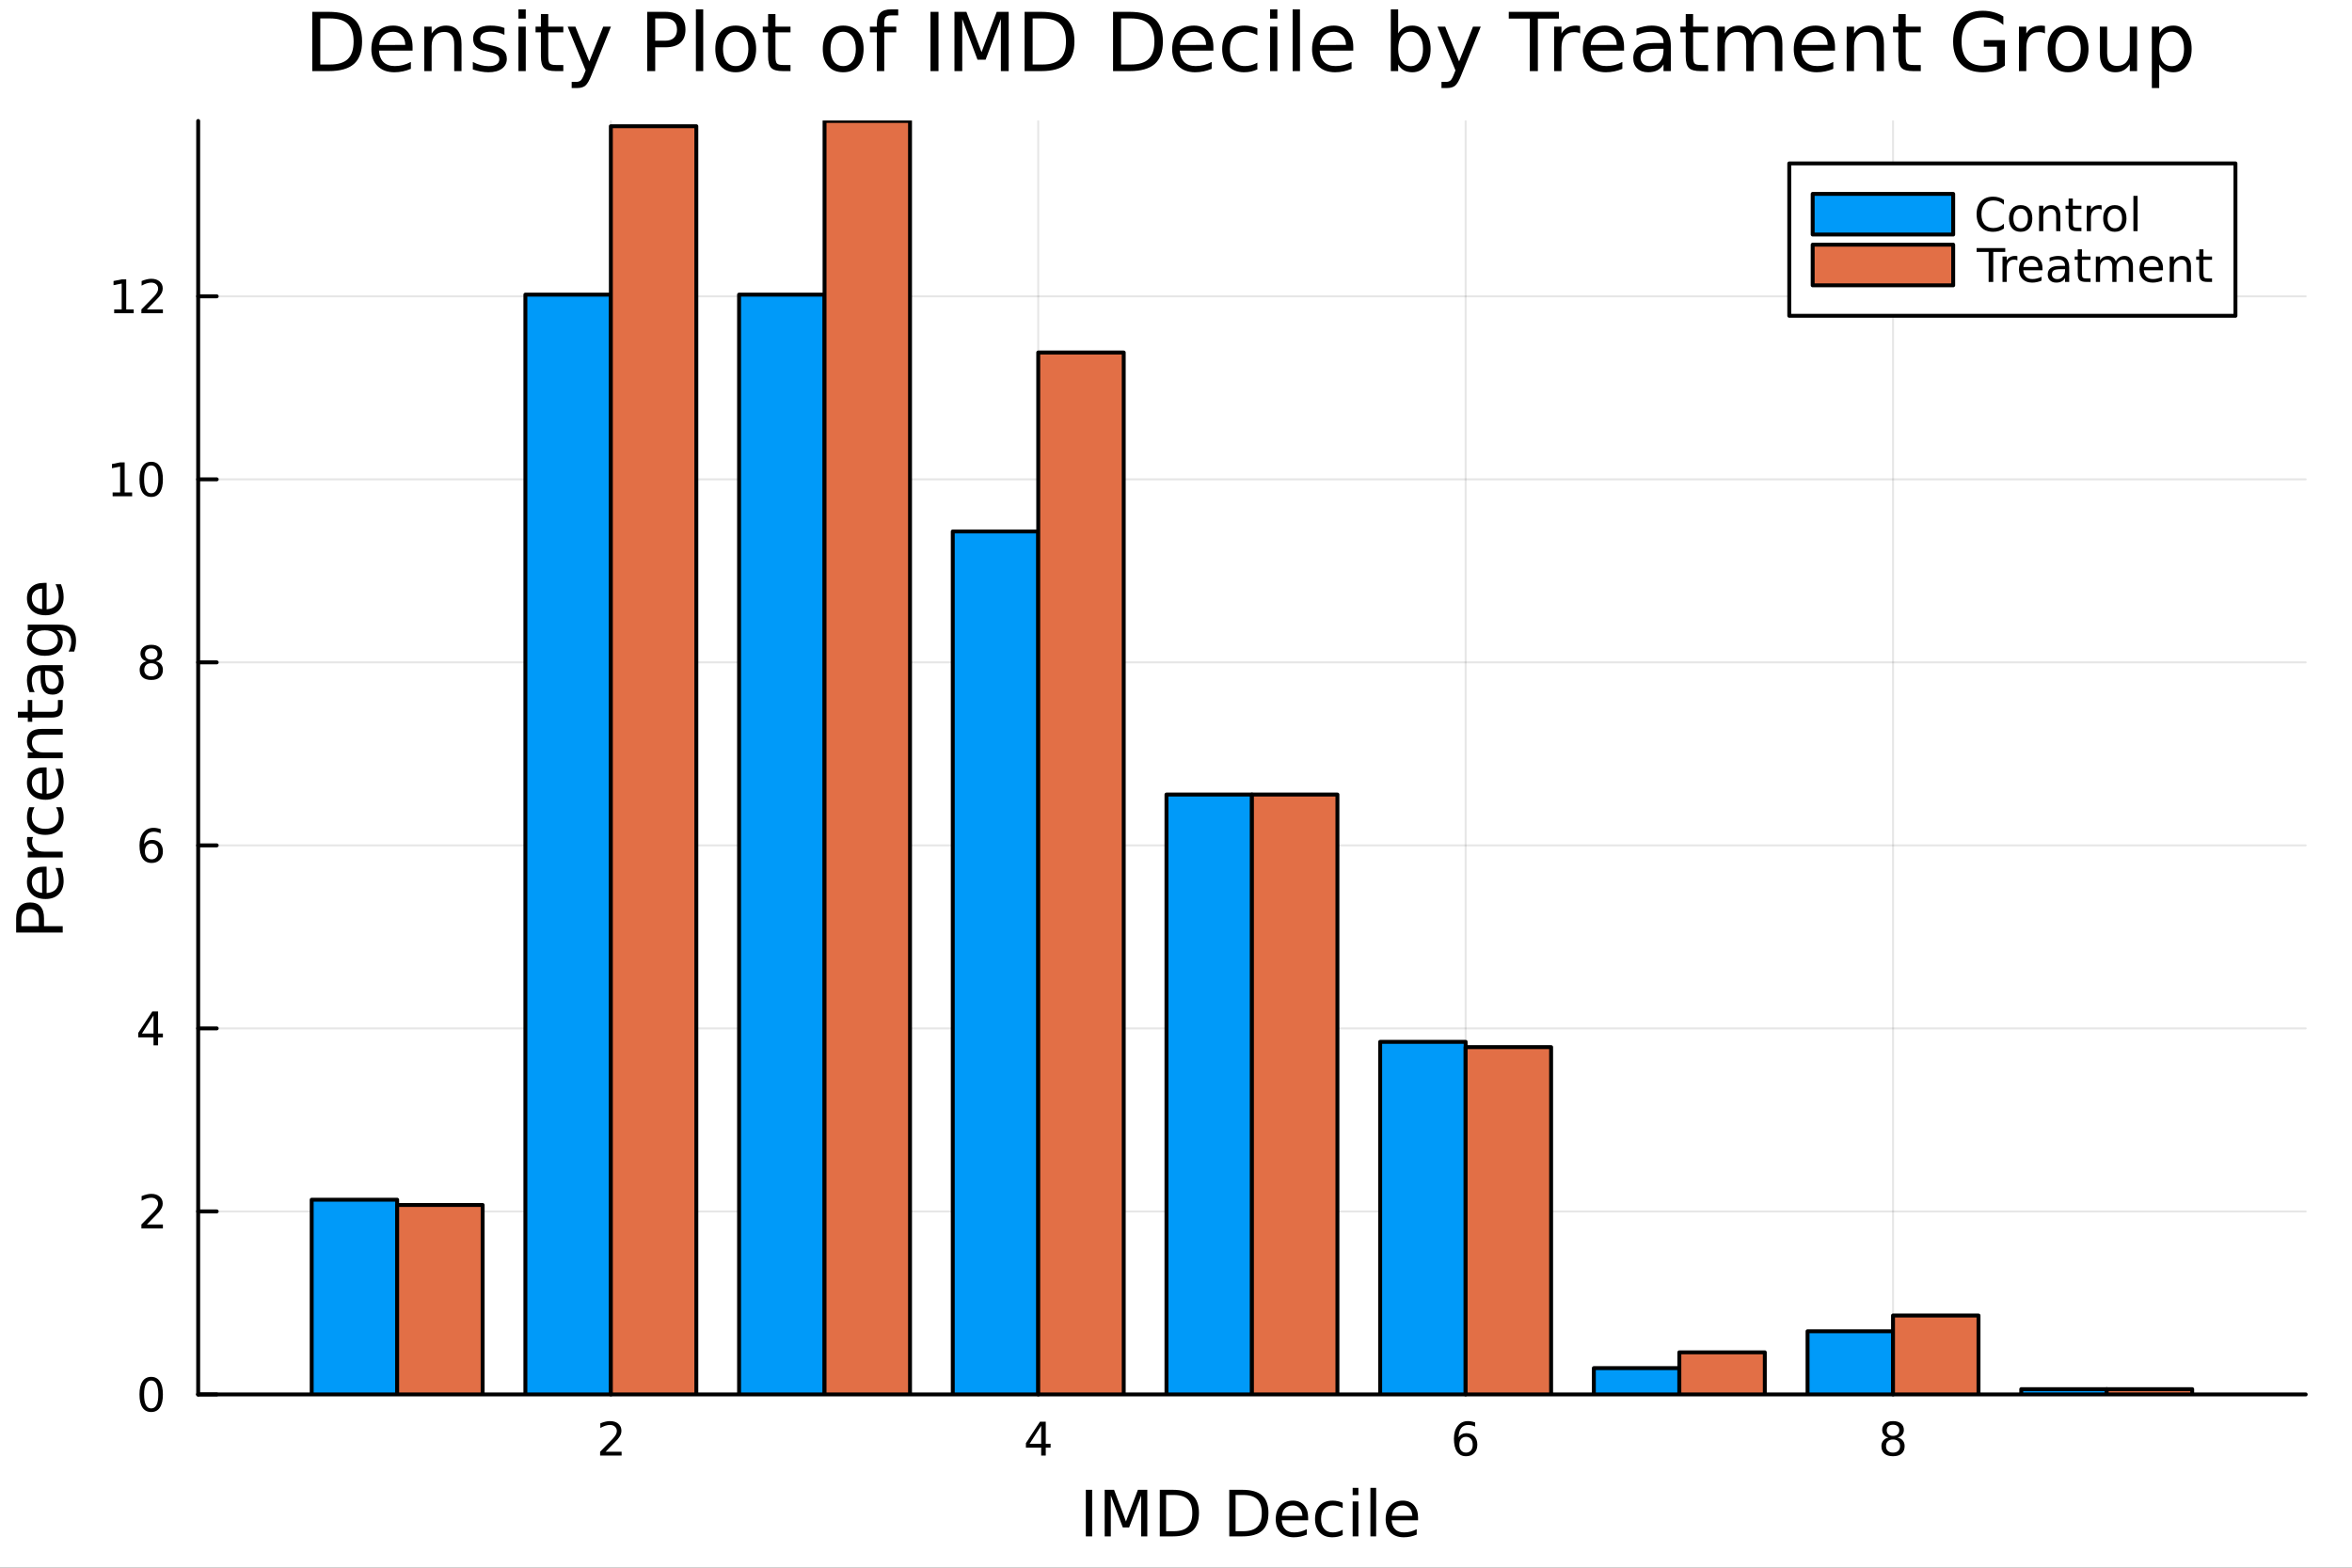 <?xml version="1.0" encoding="utf-8"?>
<svg xmlns="http://www.w3.org/2000/svg" xmlns:xlink="http://www.w3.org/1999/xlink" width="600" height="400" viewBox="0 0 2400 1600">
<rect x="0" y="0" width="2400" height="1600" fill="#333333" stroke="none"/>
<defs>
  <clipPath id="clip590">
    <rect x="0" y="0" width="2400" height="1600"/>
  </clipPath>
</defs>
<path clip-path="url(#clip590)" d="M0 1600 L2400 1600 L2400 0 L0 0  Z" fill="#ffffff" fill-rule="evenodd" fill-opacity="1"/>
<defs>
  <clipPath id="clip591">
    <rect x="480" y="0" width="1681" height="1600"/>
  </clipPath>
</defs>
<path clip-path="url(#clip590)" d="M202.227 1423.18 L2352.76 1423.18 L2352.76 123.472 L202.227 123.472  Z" fill="#ffffff" fill-rule="evenodd" fill-opacity="1"/>
<defs>
  <clipPath id="clip592">
    <rect x="202" y="123" width="2152" height="1301"/>
  </clipPath>
</defs>
<polyline clip-path="url(#clip592)" style="stroke:#000000; stroke-linecap:round; stroke-linejoin:round; stroke-width:2; stroke-opacity:0.1; fill:none" points="623.321,1423.18 623.321,123.472 "/>
<polyline clip-path="url(#clip592)" style="stroke:#000000; stroke-linecap:round; stroke-linejoin:round; stroke-width:2; stroke-opacity:0.1; fill:none" points="1059.43,1423.18 1059.43,123.472 "/>
<polyline clip-path="url(#clip592)" style="stroke:#000000; stroke-linecap:round; stroke-linejoin:round; stroke-width:2; stroke-opacity:0.1; fill:none" points="1495.55,1423.18 1495.55,123.472 "/>
<polyline clip-path="url(#clip592)" style="stroke:#000000; stroke-linecap:round; stroke-linejoin:round; stroke-width:2; stroke-opacity:0.1; fill:none" points="1931.66,1423.18 1931.66,123.472 "/>
<polyline clip-path="url(#clip590)" style="stroke:#000000; stroke-linecap:round; stroke-linejoin:round; stroke-width:4; stroke-opacity:1; fill:none" points="202.227,1423.18 2352.76,1423.18 "/>
<polyline clip-path="url(#clip590)" style="stroke:#000000; stroke-linecap:round; stroke-linejoin:round; stroke-width:4; stroke-opacity:1; fill:none" points="623.321,1423.18 623.321,1404.28 "/>
<polyline clip-path="url(#clip590)" style="stroke:#000000; stroke-linecap:round; stroke-linejoin:round; stroke-width:4; stroke-opacity:1; fill:none" points="1059.43,1423.18 1059.43,1404.28 "/>
<polyline clip-path="url(#clip590)" style="stroke:#000000; stroke-linecap:round; stroke-linejoin:round; stroke-width:4; stroke-opacity:1; fill:none" points="1495.55,1423.18 1495.55,1404.28 "/>
<polyline clip-path="url(#clip590)" style="stroke:#000000; stroke-linecap:round; stroke-linejoin:round; stroke-width:4; stroke-opacity:1; fill:none" points="1931.66,1423.18 1931.66,1404.28 "/>
<path clip-path="url(#clip590)" d="M617.974 1481.64 L634.293 1481.64 L634.293 1485.58 L612.349 1485.58 L612.349 1481.64 Q615.011 1478.89 619.594 1474.26 Q624.201 1469.61 625.381 1468.27 Q627.627 1465.74 628.506 1464.01 Q629.409 1462.25 629.409 1460.56 Q629.409 1457.8 627.465 1456.07 Q625.544 1454.33 622.442 1454.33 Q620.243 1454.33 617.789 1455.09 Q615.358 1455.86 612.581 1457.41 L612.581 1452.69 Q615.405 1451.55 617.858 1450.97 Q620.312 1450.39 622.349 1450.39 Q627.719 1450.39 630.914 1453.08 Q634.108 1455.77 634.108 1460.26 Q634.108 1462.39 633.298 1464.31 Q632.511 1466.2 630.405 1468.8 Q629.826 1469.47 626.724 1472.69 Q623.622 1475.88 617.974 1481.64 Z" fill="#000000" fill-rule="nonzero" fill-opacity="1" /><path clip-path="url(#clip590)" d="M1062.44 1455.09 L1050.64 1473.54 L1062.44 1473.54 L1062.44 1455.09 M1061.22 1451.02 L1067.1 1451.02 L1067.1 1473.54 L1072.03 1473.54 L1072.03 1477.43 L1067.1 1477.43 L1067.1 1485.58 L1062.44 1485.58 L1062.44 1477.43 L1046.84 1477.43 L1046.84 1472.92 L1061.22 1451.02 Z" fill="#000000" fill-rule="nonzero" fill-opacity="1" /><path clip-path="url(#clip590)" d="M1495.95 1466.44 Q1492.81 1466.44 1490.95 1468.59 Q1489.12 1470.74 1489.12 1474.49 Q1489.12 1478.22 1490.95 1480.39 Q1492.81 1482.55 1495.95 1482.55 Q1499.1 1482.55 1500.93 1480.39 Q1502.78 1478.22 1502.78 1474.49 Q1502.78 1470.74 1500.93 1468.59 Q1499.1 1466.44 1495.95 1466.44 M1505.24 1451.78 L1505.24 1456.04 Q1503.48 1455.21 1501.67 1454.77 Q1499.89 1454.33 1498.13 1454.33 Q1493.5 1454.33 1491.05 1457.45 Q1488.62 1460.58 1488.27 1466.9 Q1489.63 1464.89 1491.69 1463.82 Q1493.75 1462.73 1496.23 1462.73 Q1501.44 1462.73 1504.45 1465.9 Q1507.48 1469.05 1507.48 1474.49 Q1507.48 1479.82 1504.33 1483.03 Q1501.19 1486.25 1495.95 1486.25 Q1489.96 1486.25 1486.79 1481.67 Q1483.62 1477.06 1483.62 1468.33 Q1483.62 1460.14 1487.5 1455.28 Q1491.39 1450.39 1497.94 1450.39 Q1499.7 1450.39 1501.49 1450.74 Q1503.29 1451.09 1505.24 1451.78 Z" fill="#000000" fill-rule="nonzero" fill-opacity="1" /><path clip-path="url(#clip590)" d="M1931.66 1469.17 Q1928.33 1469.17 1926.41 1470.95 Q1924.51 1472.73 1924.51 1475.86 Q1924.51 1478.98 1926.41 1480.77 Q1928.33 1482.55 1931.66 1482.55 Q1935 1482.55 1936.92 1480.77 Q1938.84 1478.96 1938.84 1475.86 Q1938.84 1472.73 1936.92 1470.95 Q1935.02 1469.17 1931.66 1469.17 M1926.99 1467.18 Q1923.98 1466.44 1922.29 1464.38 Q1920.62 1462.32 1920.62 1459.35 Q1920.62 1455.21 1923.56 1452.8 Q1926.52 1450.39 1931.66 1450.39 Q1936.82 1450.39 1939.76 1452.8 Q1942.7 1455.21 1942.7 1459.35 Q1942.7 1462.32 1941.01 1464.38 Q1939.35 1466.44 1936.36 1467.18 Q1939.74 1467.96 1941.62 1470.26 Q1943.51 1472.55 1943.51 1475.86 Q1943.51 1480.88 1940.44 1483.57 Q1937.38 1486.25 1931.66 1486.25 Q1925.94 1486.25 1922.87 1483.57 Q1919.81 1480.88 1919.81 1475.86 Q1919.81 1472.55 1921.71 1470.26 Q1923.61 1467.96 1926.99 1467.18 M1925.27 1459.79 Q1925.27 1462.48 1926.94 1463.98 Q1928.63 1465.49 1931.66 1465.49 Q1934.67 1465.49 1936.36 1463.98 Q1938.07 1462.48 1938.07 1459.79 Q1938.07 1457.11 1936.36 1455.6 Q1934.67 1454.1 1931.66 1454.1 Q1928.63 1454.1 1926.94 1455.6 Q1925.27 1457.11 1925.27 1459.79 Z" fill="#000000" fill-rule="nonzero" fill-opacity="1" /><path clip-path="url(#clip590)" d="M1108 1520.52 L1114.43 1520.52 L1114.43 1568.04 L1108 1568.04 L1108 1520.52 Z" fill="#000000" fill-rule="nonzero" fill-opacity="1" /><path clip-path="url(#clip590)" d="M1127.23 1520.52 L1136.81 1520.52 L1148.94 1552.86 L1161.13 1520.52 L1170.71 1520.52 L1170.71 1568.04 L1164.44 1568.04 L1164.44 1526.32 L1152.18 1558.91 L1145.72 1558.91 L1133.47 1526.32 L1133.47 1568.04 L1127.23 1568.04 L1127.23 1520.52 Z" fill="#000000" fill-rule="nonzero" fill-opacity="1" /><path clip-path="url(#clip590)" d="M1189.9 1525.81 L1189.9 1562.76 L1197.67 1562.76 Q1207.5 1562.76 1212.05 1558.3 Q1216.64 1553.85 1216.64 1544.24 Q1216.64 1534.69 1212.05 1530.26 Q1207.5 1525.81 1197.67 1525.81 L1189.9 1525.81 M1183.47 1520.52 L1196.68 1520.52 Q1210.49 1520.52 1216.95 1526.28 Q1223.42 1532.01 1223.42 1544.24 Q1223.42 1556.52 1216.92 1562.28 Q1210.43 1568.04 1196.68 1568.04 L1183.47 1568.04 L1183.47 1520.52 Z" fill="#000000" fill-rule="nonzero" fill-opacity="1" /><path clip-path="url(#clip590)" d="M1260.81 1525.81 L1260.81 1562.76 L1268.58 1562.76 Q1278.41 1562.76 1282.97 1558.3 Q1287.55 1553.85 1287.55 1544.24 Q1287.55 1534.69 1282.97 1530.26 Q1278.41 1525.81 1268.58 1525.81 L1260.81 1525.81 M1254.38 1520.52 L1267.59 1520.52 Q1281.41 1520.52 1287.87 1526.28 Q1294.33 1532.01 1294.33 1544.24 Q1294.33 1556.52 1287.84 1562.28 Q1281.34 1568.04 1267.59 1568.04 L1254.38 1568.04 L1254.38 1520.52 Z" fill="#000000" fill-rule="nonzero" fill-opacity="1" /><path clip-path="url(#clip590)" d="M1334.81 1548.76 L1334.81 1551.62 L1307.89 1551.62 Q1308.27 1557.67 1311.52 1560.85 Q1314.79 1564 1320.62 1564 Q1323.99 1564 1327.14 1563.17 Q1330.33 1562.35 1333.45 1560.69 L1333.45 1566.23 Q1330.3 1567.57 1326.99 1568.27 Q1323.67 1568.97 1320.27 1568.97 Q1311.74 1568.97 1306.74 1564 Q1301.78 1559.04 1301.78 1550.57 Q1301.78 1541.82 1306.49 1536.69 Q1311.23 1531.54 1319.25 1531.54 Q1326.44 1531.54 1330.61 1536.18 Q1334.81 1540.8 1334.81 1548.76 M1328.96 1547.04 Q1328.89 1542.23 1326.25 1539.37 Q1323.64 1536.5 1319.31 1536.5 Q1314.41 1536.5 1311.45 1539.27 Q1308.52 1542.04 1308.08 1547.07 L1328.96 1547.04 Z" fill="#000000" fill-rule="nonzero" fill-opacity="1" /><path clip-path="url(#clip590)" d="M1370.08 1533.76 L1370.08 1539.24 Q1367.6 1537.87 1365.08 1537.2 Q1362.6 1536.5 1360.05 1536.5 Q1354.36 1536.5 1351.21 1540.13 Q1348.06 1543.73 1348.06 1550.25 Q1348.06 1556.78 1351.21 1560.4 Q1354.36 1564 1360.05 1564 Q1362.6 1564 1365.08 1563.33 Q1367.6 1562.63 1370.08 1561.26 L1370.08 1566.68 Q1367.63 1567.82 1364.99 1568.39 Q1362.38 1568.97 1359.42 1568.97 Q1351.37 1568.97 1346.62 1563.91 Q1341.88 1558.85 1341.88 1550.25 Q1341.88 1541.53 1346.66 1536.53 Q1351.46 1531.54 1359.8 1531.54 Q1362.51 1531.54 1365.08 1532.11 Q1367.66 1532.65 1370.08 1533.76 Z" fill="#000000" fill-rule="nonzero" fill-opacity="1" /><path clip-path="url(#clip590)" d="M1380.27 1532.4 L1386.12 1532.4 L1386.12 1568.04 L1380.27 1568.04 L1380.27 1532.4 M1380.27 1518.52 L1386.12 1518.52 L1386.12 1525.93 L1380.27 1525.93 L1380.27 1518.52 Z" fill="#000000" fill-rule="nonzero" fill-opacity="1" /><path clip-path="url(#clip590)" d="M1398.38 1518.52 L1404.23 1518.52 L1404.23 1568.04 L1398.38 1568.04 L1398.38 1518.52 Z" fill="#000000" fill-rule="nonzero" fill-opacity="1" /><path clip-path="url(#clip590)" d="M1446.98 1548.76 L1446.98 1551.62 L1420.05 1551.62 Q1420.43 1557.67 1423.68 1560.85 Q1426.96 1564 1432.78 1564 Q1436.16 1564 1439.31 1563.17 Q1442.49 1562.35 1445.61 1560.69 L1445.61 1566.23 Q1442.46 1567.57 1439.15 1568.27 Q1435.84 1568.97 1432.43 1568.97 Q1423.9 1568.97 1418.91 1564 Q1413.94 1559.04 1413.94 1550.57 Q1413.94 1541.82 1418.65 1536.69 Q1423.39 1531.54 1431.41 1531.54 Q1438.61 1531.54 1442.78 1536.18 Q1446.98 1540.8 1446.98 1548.76 M1441.12 1547.04 Q1441.06 1542.23 1438.42 1539.37 Q1435.81 1536.5 1431.48 1536.5 Q1426.58 1536.5 1423.62 1539.27 Q1420.69 1542.04 1420.24 1547.07 L1441.12 1547.04 Z" fill="#000000" fill-rule="nonzero" fill-opacity="1" /><polyline clip-path="url(#clip592)" style="stroke:#000000; stroke-linecap:round; stroke-linejoin:round; stroke-width:2; stroke-opacity:0.1; fill:none" points="202.227,1423.18 2352.76,1423.18 "/>
<polyline clip-path="url(#clip592)" style="stroke:#000000; stroke-linecap:round; stroke-linejoin:round; stroke-width:2; stroke-opacity:0.1; fill:none" points="202.227,1236.39 2352.76,1236.39 "/>
<polyline clip-path="url(#clip592)" style="stroke:#000000; stroke-linecap:round; stroke-linejoin:round; stroke-width:2; stroke-opacity:0.1; fill:none" points="202.227,1049.59 2352.76,1049.59 "/>
<polyline clip-path="url(#clip592)" style="stroke:#000000; stroke-linecap:round; stroke-linejoin:round; stroke-width:2; stroke-opacity:0.1; fill:none" points="202.227,862.802 2352.76,862.802 "/>
<polyline clip-path="url(#clip592)" style="stroke:#000000; stroke-linecap:round; stroke-linejoin:round; stroke-width:2; stroke-opacity:0.1; fill:none" points="202.227,676.009 2352.76,676.009 "/>
<polyline clip-path="url(#clip592)" style="stroke:#000000; stroke-linecap:round; stroke-linejoin:round; stroke-width:2; stroke-opacity:0.1; fill:none" points="202.227,489.216 2352.76,489.216 "/>
<polyline clip-path="url(#clip592)" style="stroke:#000000; stroke-linecap:round; stroke-linejoin:round; stroke-width:2; stroke-opacity:0.1; fill:none" points="202.227,302.424 2352.76,302.424 "/>
<polyline clip-path="url(#clip590)" style="stroke:#000000; stroke-linecap:round; stroke-linejoin:round; stroke-width:4; stroke-opacity:1; fill:none" points="202.227,1423.18 202.227,123.472 "/>
<polyline clip-path="url(#clip590)" style="stroke:#000000; stroke-linecap:round; stroke-linejoin:round; stroke-width:4; stroke-opacity:1; fill:none" points="202.227,1423.18 221.125,1423.18 "/>
<polyline clip-path="url(#clip590)" style="stroke:#000000; stroke-linecap:round; stroke-linejoin:round; stroke-width:4; stroke-opacity:1; fill:none" points="202.227,1236.39 221.125,1236.39 "/>
<polyline clip-path="url(#clip590)" style="stroke:#000000; stroke-linecap:round; stroke-linejoin:round; stroke-width:4; stroke-opacity:1; fill:none" points="202.227,1049.59 221.125,1049.59 "/>
<polyline clip-path="url(#clip590)" style="stroke:#000000; stroke-linecap:round; stroke-linejoin:round; stroke-width:4; stroke-opacity:1; fill:none" points="202.227,862.802 221.125,862.802 "/>
<polyline clip-path="url(#clip590)" style="stroke:#000000; stroke-linecap:round; stroke-linejoin:round; stroke-width:4; stroke-opacity:1; fill:none" points="202.227,676.009 221.125,676.009 "/>
<polyline clip-path="url(#clip590)" style="stroke:#000000; stroke-linecap:round; stroke-linejoin:round; stroke-width:4; stroke-opacity:1; fill:none" points="202.227,489.216 221.125,489.216 "/>
<polyline clip-path="url(#clip590)" style="stroke:#000000; stroke-linecap:round; stroke-linejoin:round; stroke-width:4; stroke-opacity:1; fill:none" points="202.227,302.424 221.125,302.424 "/>
<path clip-path="url(#clip590)" d="M154.283 1408.98 Q150.672 1408.98 148.843 1412.54 Q147.038 1416.08 147.038 1423.21 Q147.038 1430.32 148.843 1433.89 Q150.672 1437.43 154.283 1437.43 Q157.917 1437.43 159.723 1433.89 Q161.552 1430.32 161.552 1423.21 Q161.552 1416.08 159.723 1412.54 Q157.917 1408.98 154.283 1408.98 M154.283 1405.27 Q160.093 1405.27 163.149 1409.88 Q166.227 1414.46 166.227 1423.21 Q166.227 1431.94 163.149 1436.55 Q160.093 1441.13 154.283 1441.13 Q148.473 1441.13 145.394 1436.55 Q142.339 1431.94 142.339 1423.21 Q142.339 1414.46 145.394 1409.88 Q148.473 1405.27 154.283 1405.27 Z" fill="#000000" fill-rule="nonzero" fill-opacity="1" /><path clip-path="url(#clip590)" d="M149.908 1249.73 L166.227 1249.73 L166.227 1253.67 L144.283 1253.67 L144.283 1249.73 Q146.945 1246.98 151.528 1242.35 Q156.135 1237.7 157.315 1236.35 Q159.561 1233.83 160.44 1232.09 Q161.343 1230.33 161.343 1228.64 Q161.343 1225.89 159.399 1224.15 Q157.478 1222.42 154.376 1222.42 Q152.177 1222.42 149.723 1223.18 Q147.292 1223.95 144.515 1225.5 L144.515 1220.77 Q147.339 1219.64 149.792 1219.06 Q152.246 1218.48 154.283 1218.48 Q159.653 1218.48 162.848 1221.17 Q166.042 1223.85 166.042 1228.34 Q166.042 1230.47 165.232 1232.39 Q164.445 1234.29 162.339 1236.88 Q161.76 1237.56 158.658 1240.77 Q155.556 1243.97 149.908 1249.73 Z" fill="#000000" fill-rule="nonzero" fill-opacity="1" /><path clip-path="url(#clip590)" d="M156.644 1036.39 L144.839 1054.84 L156.644 1054.84 L156.644 1036.39 M155.417 1032.31 L161.297 1032.31 L161.297 1054.84 L166.227 1054.84 L166.227 1058.73 L161.297 1058.73 L161.297 1066.87 L156.644 1066.87 L156.644 1058.73 L141.042 1058.73 L141.042 1054.21 L155.417 1032.31 Z" fill="#000000" fill-rule="nonzero" fill-opacity="1" /><path clip-path="url(#clip590)" d="M154.7 860.938 Q151.552 860.938 149.7 863.091 Q147.871 865.244 147.871 868.994 Q147.871 872.721 149.7 874.897 Q151.552 877.049 154.7 877.049 Q157.848 877.049 159.677 874.897 Q161.528 872.721 161.528 868.994 Q161.528 865.244 159.677 863.091 Q157.848 860.938 154.7 860.938 M163.982 846.286 L163.982 850.545 Q162.223 849.712 160.417 849.272 Q158.635 848.832 156.876 848.832 Q152.246 848.832 149.792 851.957 Q147.362 855.082 147.015 861.401 Q148.38 859.387 150.441 858.323 Q152.501 857.235 154.978 857.235 Q160.186 857.235 163.195 860.406 Q166.227 863.554 166.227 868.994 Q166.227 874.318 163.079 877.535 Q159.931 880.753 154.7 880.753 Q148.704 880.753 145.533 876.17 Q142.362 871.563 142.362 862.836 Q142.362 854.642 146.251 849.781 Q150.14 844.897 156.69 844.897 Q158.45 844.897 160.232 845.244 Q162.038 845.591 163.982 846.286 Z" fill="#000000" fill-rule="nonzero" fill-opacity="1" /><path clip-path="url(#clip590)" d="M154.376 676.877 Q151.042 676.877 149.121 678.659 Q147.223 680.442 147.223 683.567 Q147.223 686.692 149.121 688.474 Q151.042 690.257 154.376 690.257 Q157.709 690.257 159.63 688.474 Q161.552 686.669 161.552 683.567 Q161.552 680.442 159.63 678.659 Q157.732 676.877 154.376 676.877 M149.7 674.886 Q146.691 674.146 145.001 672.085 Q143.334 670.025 143.334 667.062 Q143.334 662.919 146.274 660.511 Q149.237 658.104 154.376 658.104 Q159.538 658.104 162.477 660.511 Q165.417 662.919 165.417 667.062 Q165.417 670.025 163.727 672.085 Q162.061 674.146 159.075 674.886 Q162.454 675.673 164.329 677.965 Q166.227 680.257 166.227 683.567 Q166.227 688.59 163.149 691.275 Q160.093 693.96 154.376 693.96 Q148.658 693.96 145.579 691.275 Q142.524 688.59 142.524 683.567 Q142.524 680.257 144.422 677.965 Q146.32 675.673 149.7 674.886 M147.987 667.502 Q147.987 670.187 149.653 671.692 Q151.343 673.197 154.376 673.197 Q157.385 673.197 159.075 671.692 Q160.788 670.187 160.788 667.502 Q160.788 664.817 159.075 663.312 Q157.385 661.808 154.376 661.808 Q151.343 661.808 149.653 663.312 Q147.987 664.817 147.987 667.502 Z" fill="#000000" fill-rule="nonzero" fill-opacity="1" /><path clip-path="url(#clip590)" d="M114.931 502.561 L122.57 502.561 L122.57 476.196 L114.26 477.862 L114.26 473.603 L122.524 471.936 L127.2 471.936 L127.2 502.561 L134.839 502.561 L134.839 506.496 L114.931 506.496 L114.931 502.561 Z" fill="#000000" fill-rule="nonzero" fill-opacity="1" /><path clip-path="url(#clip590)" d="M154.283 475.015 Q150.672 475.015 148.843 478.58 Q147.038 482.121 147.038 489.251 Q147.038 496.357 148.843 499.922 Q150.672 503.464 154.283 503.464 Q157.917 503.464 159.723 499.922 Q161.552 496.357 161.552 489.251 Q161.552 482.121 159.723 478.58 Q157.917 475.015 154.283 475.015 M154.283 471.311 Q160.093 471.311 163.149 475.918 Q166.227 480.501 166.227 489.251 Q166.227 497.978 163.149 502.584 Q160.093 507.168 154.283 507.168 Q148.473 507.168 145.394 502.584 Q142.339 497.978 142.339 489.251 Q142.339 480.501 145.394 475.918 Q148.473 471.311 154.283 471.311 Z" fill="#000000" fill-rule="nonzero" fill-opacity="1" /><path clip-path="url(#clip590)" d="M116.529 315.768 L124.168 315.768 L124.168 289.403 L115.857 291.07 L115.857 286.81 L124.121 285.144 L128.797 285.144 L128.797 315.768 L136.436 315.768 L136.436 319.704 L116.529 319.704 L116.529 315.768 Z" fill="#000000" fill-rule="nonzero" fill-opacity="1" /><path clip-path="url(#clip590)" d="M149.908 315.768 L166.227 315.768 L166.227 319.704 L144.283 319.704 L144.283 315.768 Q146.945 313.014 151.528 308.384 Q156.135 303.731 157.315 302.389 Q159.561 299.866 160.44 298.13 Q161.343 296.37 161.343 294.681 Q161.343 291.926 159.399 290.19 Q157.478 288.454 154.376 288.454 Q152.177 288.454 149.723 289.218 Q147.292 289.982 144.515 291.532 L144.515 286.81 Q147.339 285.676 149.792 285.097 Q152.246 284.519 154.283 284.519 Q159.653 284.519 162.848 287.204 Q166.042 289.889 166.042 294.38 Q166.042 296.509 165.232 298.431 Q164.445 300.329 162.339 302.921 Q161.76 303.593 158.658 306.81 Q155.556 310.005 149.908 315.768 Z" fill="#000000" fill-rule="nonzero" fill-opacity="1" /><path clip-path="url(#clip590)" d="M21.768 945.311 L39.623 945.311 L39.623 937.227 Q39.623 932.739 37.3 930.288 Q34.977 927.838 30.68 927.838 Q26.415 927.838 24.091 930.288 Q21.768 932.739 21.768 937.227 L21.768 945.311 M16.484 951.741 L16.484 937.227 Q16.484 929.238 20.113 925.164 Q23.709 921.058 30.68 921.058 Q37.714 921.058 41.31 925.164 Q44.907 929.238 44.907 937.227 L44.907 945.311 L64.004 945.311 L64.004 951.741 L16.484 951.741 Z" fill="#000000" fill-rule="nonzero" fill-opacity="1" /><path clip-path="url(#clip590)" d="M44.716 884.519 L47.581 884.519 L47.581 911.446 Q53.628 911.064 56.811 907.817 Q59.962 904.539 59.962 898.714 Q59.962 895.341 59.134 892.19 Q58.307 889.007 56.652 885.888 L62.19 885.888 Q63.527 889.039 64.227 892.349 Q64.927 895.659 64.927 899.065 Q64.927 907.595 59.962 912.592 Q54.997 917.557 46.53 917.557 Q37.777 917.557 32.653 912.846 Q27.497 908.104 27.497 900.083 Q27.497 892.89 32.144 888.72 Q36.759 884.519 44.716 884.519 M42.997 890.375 Q38.191 890.439 35.327 893.081 Q32.462 895.691 32.462 900.019 Q32.462 904.921 35.231 907.881 Q38 910.809 43.029 911.255 L42.997 890.375 Z" fill="#000000" fill-rule="nonzero" fill-opacity="1" /><path clip-path="url(#clip590)" d="M33.831 854.25 Q33.258 855.237 33.003 856.414 Q32.717 857.56 32.717 858.961 Q32.717 863.926 35.963 866.6 Q39.178 869.241 45.225 869.241 L64.004 869.241 L64.004 875.13 L28.356 875.13 L28.356 869.241 L33.894 869.241 Q30.648 867.395 29.088 864.435 Q27.497 861.475 27.497 857.242 Q27.497 856.637 27.592 855.905 Q27.656 855.173 27.815 854.282 L33.831 854.25 Z" fill="#000000" fill-rule="nonzero" fill-opacity="1" /><path clip-path="url(#clip590)" d="M29.725 823.886 L35.199 823.886 Q33.831 826.368 33.162 828.883 Q32.462 831.365 32.462 833.912 Q32.462 839.609 36.09 842.76 Q39.687 845.911 46.212 845.911 Q52.737 845.911 56.365 842.76 Q59.962 839.609 59.962 833.912 Q59.962 831.365 59.294 828.883 Q58.593 826.368 57.225 823.886 L62.636 823.886 Q63.781 826.336 64.354 828.978 Q64.927 831.588 64.927 834.548 Q64.927 842.601 59.866 847.343 Q54.806 852.086 46.212 852.086 Q37.491 852.086 32.494 847.311 Q27.497 842.505 27.497 834.166 Q27.497 831.461 28.07 828.883 Q28.611 826.305 29.725 823.886 Z" fill="#000000" fill-rule="nonzero" fill-opacity="1" /><path clip-path="url(#clip590)" d="M44.716 783.209 L47.581 783.209 L47.581 810.136 Q53.628 809.754 56.811 806.507 Q59.962 803.229 59.962 797.404 Q59.962 794.03 59.134 790.879 Q58.307 787.697 56.652 784.577 L62.19 784.577 Q63.527 787.728 64.227 791.039 Q64.927 794.349 64.927 797.754 Q64.927 806.284 59.962 811.282 Q54.997 816.247 46.53 816.247 Q37.777 816.247 32.653 811.536 Q27.497 806.794 27.497 798.773 Q27.497 791.58 32.144 787.41 Q36.759 783.209 44.716 783.209 M42.997 789.065 Q38.191 789.129 35.327 791.771 Q32.462 794.381 32.462 798.709 Q32.462 803.611 35.231 806.571 Q38 809.499 43.029 809.945 L42.997 789.065 Z" fill="#000000" fill-rule="nonzero" fill-opacity="1" /><path clip-path="url(#clip590)" d="M42.488 743.964 L64.004 743.964 L64.004 749.821 L42.679 749.821 Q37.618 749.821 35.104 751.794 Q32.589 753.767 32.589 757.714 Q32.589 762.457 35.613 765.194 Q38.637 767.931 43.857 767.931 L64.004 767.931 L64.004 773.819 L28.356 773.819 L28.356 767.931 L33.894 767.931 Q30.68 765.83 29.088 762.998 Q27.497 760.133 27.497 756.409 Q27.497 750.266 31.316 747.115 Q35.104 743.964 42.488 743.964 Z" fill="#000000" fill-rule="nonzero" fill-opacity="1" /><path clip-path="url(#clip590)" d="M18.235 726.49 L28.356 726.49 L28.356 714.427 L32.908 714.427 L32.908 726.49 L52.259 726.49 Q56.62 726.49 57.861 725.313 Q59.103 724.103 59.103 720.443 L59.103 714.427 L64.004 714.427 L64.004 720.443 Q64.004 727.222 61.49 729.8 Q58.943 732.379 52.259 732.379 L32.908 732.379 L32.908 736.675 L28.356 736.675 L28.356 732.379 L18.235 732.379 L18.235 726.49 Z" fill="#000000" fill-rule="nonzero" fill-opacity="1" /><path clip-path="url(#clip590)" d="M46.085 690.524 Q46.085 697.622 47.708 700.359 Q49.331 703.096 53.246 703.096 Q56.365 703.096 58.211 701.059 Q60.026 698.99 60.026 695.457 Q60.026 690.588 56.588 687.659 Q53.119 684.699 47.39 684.699 L46.085 684.699 L46.085 690.524 M43.666 678.843 L64.004 678.843 L64.004 684.699 L58.593 684.699 Q61.84 686.705 63.399 689.697 Q64.927 692.688 64.927 697.017 Q64.927 702.492 61.872 705.738 Q58.784 708.953 53.628 708.953 Q47.612 708.953 44.557 704.942 Q41.501 700.9 41.501 692.911 L41.501 684.699 L40.928 684.699 Q36.886 684.699 34.69 687.373 Q32.462 690.015 32.462 694.821 Q32.462 697.876 33.194 700.773 Q33.926 703.669 35.39 706.343 L29.98 706.343 Q28.738 703.128 28.133 700.104 Q27.497 697.081 27.497 694.216 Q27.497 686.482 31.507 682.662 Q35.518 678.843 43.666 678.843 Z" fill="#000000" fill-rule="nonzero" fill-opacity="1" /><path clip-path="url(#clip590)" d="M45.766 643.322 Q39.401 643.322 35.9 645.964 Q32.398 648.574 32.398 653.316 Q32.398 658.027 35.9 660.669 Q39.401 663.279 45.766 663.279 Q52.1 663.279 55.601 660.669 Q59.103 658.027 59.103 653.316 Q59.103 648.574 55.601 645.964 Q52.1 643.322 45.766 643.322 M59.58 637.466 Q68.683 637.466 73.107 641.508 Q77.563 645.55 77.563 653.889 Q77.563 656.977 77.086 659.714 Q76.64 662.451 75.685 665.029 L69.988 665.029 Q71.388 662.451 72.057 659.937 Q72.725 657.422 72.725 654.812 Q72.725 649.051 69.701 646.187 Q66.71 643.322 60.63 643.322 L57.734 643.322 Q60.885 645.137 62.445 647.969 Q64.004 650.802 64.004 654.749 Q64.004 661.305 59.007 665.316 Q54.01 669.326 45.766 669.326 Q37.491 669.326 32.494 665.316 Q27.497 661.305 27.497 654.749 Q27.497 650.802 29.056 647.969 Q30.616 645.137 33.767 643.322 L28.356 643.322 L28.356 637.466 L59.58 637.466 Z" fill="#000000" fill-rule="nonzero" fill-opacity="1" /><path clip-path="url(#clip590)" d="M44.716 594.911 L47.581 594.911 L47.581 621.838 Q53.628 621.456 56.811 618.21 Q59.962 614.931 59.962 609.107 Q59.962 605.733 59.134 602.582 Q58.307 599.399 56.652 596.28 L62.19 596.28 Q63.527 599.431 64.227 602.741 Q64.927 606.051 64.927 609.457 Q64.927 617.987 59.962 622.984 Q54.997 627.949 46.53 627.949 Q37.777 627.949 32.653 623.239 Q27.497 618.496 27.497 610.475 Q27.497 603.282 32.144 599.113 Q36.759 594.911 44.716 594.911 M42.997 600.768 Q38.191 600.831 35.327 603.473 Q32.462 606.083 32.462 610.412 Q32.462 615.313 35.231 618.273 Q38 621.202 43.029 621.647 L42.997 600.768 Z" fill="#000000" fill-rule="nonzero" fill-opacity="1" /><path clip-path="url(#clip590)" d="M326.805 18.82 L326.805 65.852 L336.689 65.852 Q349.207 65.852 355 60.18 Q360.833 54.509 360.833 42.275 Q360.833 30.122 355 24.492 Q349.207 18.82 336.689 18.82 L326.805 18.82 M318.622 12.096 L335.434 12.096 Q353.015 12.096 361.238 19.428 Q369.461 26.72 369.461 42.275 Q369.461 57.912 361.197 65.244 Q352.934 72.576 335.434 72.576 L318.622 72.576 L318.622 12.096 Z" fill="#000000" fill-rule="nonzero" fill-opacity="1" /><path clip-path="url(#clip590)" d="M420.989 48.028 L420.989 51.673 L386.718 51.673 Q387.204 59.37 391.336 63.421 Q395.509 67.431 402.922 67.431 Q407.216 67.431 411.226 66.378 Q415.277 65.325 419.247 63.218 L419.247 70.267 Q415.236 71.968 411.024 72.86 Q406.811 73.751 402.476 73.751 Q391.62 73.751 385.26 67.431 Q378.94 61.112 378.94 50.337 Q378.94 39.197 384.936 32.675 Q390.972 26.112 401.18 26.112 Q410.335 26.112 415.642 32.026 Q420.989 37.9 420.989 48.028 M413.535 45.84 Q413.454 39.723 410.092 36.077 Q406.77 32.431 401.261 32.431 Q395.022 32.431 391.255 35.956 Q387.528 39.48 386.961 45.88 L413.535 45.84 Z" fill="#000000" fill-rule="nonzero" fill-opacity="1" /><path clip-path="url(#clip590)" d="M470.936 45.192 L470.936 72.576 L463.483 72.576 L463.483 45.435 Q463.483 38.994 460.971 35.794 Q458.46 32.594 453.436 32.594 Q447.401 32.594 443.917 36.442 Q440.433 40.29 440.433 46.934 L440.433 72.576 L432.939 72.576 L432.939 27.206 L440.433 27.206 L440.433 34.254 Q443.107 30.163 446.712 28.138 Q450.358 26.112 455.097 26.112 Q462.916 26.112 466.926 30.973 Q470.936 35.794 470.936 45.192 Z" fill="#000000" fill-rule="nonzero" fill-opacity="1" /><path clip-path="url(#clip590)" d="M514.727 28.543 L514.727 35.591 Q511.567 33.971 508.164 33.161 Q504.761 32.35 501.116 32.35 Q495.566 32.35 492.771 34.052 Q490.016 35.753 490.016 39.156 Q490.016 41.749 492.001 43.248 Q493.986 44.706 499.981 46.043 L502.533 46.61 Q510.473 48.311 513.795 51.43 Q517.157 54.509 517.157 60.059 Q517.157 66.378 512.134 70.064 Q507.151 73.751 498.402 73.751 Q494.756 73.751 490.786 73.022 Q486.856 72.333 482.481 70.915 L482.481 63.218 Q486.613 65.365 490.624 66.459 Q494.634 67.512 498.564 67.512 Q503.83 67.512 506.665 65.73 Q509.501 63.907 509.501 60.626 Q509.501 57.588 507.435 55.967 Q505.41 54.347 498.483 52.848 L495.89 52.24 Q488.963 50.782 485.884 47.785 Q482.806 44.746 482.806 39.48 Q482.806 33.08 487.343 29.596 Q491.88 26.112 500.224 26.112 Q504.356 26.112 508.002 26.72 Q511.648 27.327 514.727 28.543 Z" fill="#000000" fill-rule="nonzero" fill-opacity="1" /><path clip-path="url(#clip590)" d="M529.026 27.206 L536.48 27.206 L536.48 72.576 L529.026 72.576 L529.026 27.206 M529.026 9.544 L536.48 9.544 L536.48 18.983 L529.026 18.983 L529.026 9.544 Z" fill="#000000" fill-rule="nonzero" fill-opacity="1" /><path clip-path="url(#clip590)" d="M559.449 14.324 L559.449 27.206 L574.802 27.206 L574.802 32.999 L559.449 32.999 L559.449 57.628 Q559.449 63.178 560.947 64.758 Q562.487 66.338 567.145 66.338 L574.802 66.338 L574.802 72.576 L567.145 72.576 Q558.517 72.576 555.236 69.376 Q551.954 66.135 551.954 57.628 L551.954 32.999 L546.486 32.999 L546.486 27.206 L551.954 27.206 L551.954 14.324 L559.449 14.324 Z" fill="#000000" fill-rule="nonzero" fill-opacity="1" /><path clip-path="url(#clip590)" d="M603.482 76.789 Q600.322 84.891 597.325 87.362 Q594.327 89.833 589.304 89.833 L583.349 89.833 L583.349 83.594 L587.724 83.594 Q590.803 83.594 592.504 82.136 Q594.205 80.678 596.271 75.25 L597.608 71.847 L579.258 27.206 L587.157 27.206 L601.335 62.692 L615.513 27.206 L623.412 27.206 L603.482 76.789 Z" fill="#000000" fill-rule="nonzero" fill-opacity="1" /><path clip-path="url(#clip590)" d="M668.58 18.82 L668.58 41.546 L678.869 41.546 Q684.581 41.546 687.7 38.589 Q690.819 35.632 690.819 30.163 Q690.819 24.735 687.7 21.778 Q684.581 18.82 678.869 18.82 L668.58 18.82 M660.397 12.096 L678.869 12.096 Q689.037 12.096 694.222 16.714 Q699.448 21.292 699.448 30.163 Q699.448 39.115 694.222 43.693 Q689.037 48.271 678.869 48.271 L668.58 48.271 L668.58 72.576 L660.397 72.576 L660.397 12.096 Z" fill="#000000" fill-rule="nonzero" fill-opacity="1" /><path clip-path="url(#clip590)" d="M710.102 9.544 L717.555 9.544 L717.555 72.576 L710.102 72.576 L710.102 9.544 Z" fill="#000000" fill-rule="nonzero" fill-opacity="1" /><path clip-path="url(#clip590)" d="M750.732 32.431 Q744.737 32.431 741.253 37.131 Q737.769 41.789 737.769 49.931 Q737.769 58.074 741.213 62.773 Q744.697 67.431 750.732 67.431 Q756.687 67.431 760.171 62.732 Q763.655 58.033 763.655 49.931 Q763.655 41.87 760.171 37.171 Q756.687 32.431 750.732 32.431 M750.732 26.112 Q760.455 26.112 766.004 32.431 Q771.554 38.751 771.554 49.931 Q771.554 61.071 766.004 67.431 Q760.455 73.751 750.732 73.751 Q740.97 73.751 735.42 67.431 Q729.911 61.071 729.911 49.931 Q729.911 38.751 735.42 32.431 Q740.97 26.112 750.732 26.112 Z" fill="#000000" fill-rule="nonzero" fill-opacity="1" /><path clip-path="url(#clip590)" d="M791.282 14.324 L791.282 27.206 L806.635 27.206 L806.635 32.999 L791.282 32.999 L791.282 57.628 Q791.282 63.178 792.781 64.758 Q794.32 66.338 798.979 66.338 L806.635 66.338 L806.635 72.576 L798.979 72.576 Q790.35 72.576 787.069 69.376 Q783.788 66.135 783.788 57.628 L783.788 32.999 L778.319 32.999 L778.319 27.206 L783.788 27.206 L783.788 14.324 L791.282 14.324 Z" fill="#000000" fill-rule="nonzero" fill-opacity="1" /><path clip-path="url(#clip590)" d="M860.39 32.431 Q854.395 32.431 850.911 37.131 Q847.427 41.789 847.427 49.931 Q847.427 58.074 850.871 62.773 Q854.354 67.431 860.39 67.431 Q866.345 67.431 869.829 62.732 Q873.313 58.033 873.313 49.931 Q873.313 41.87 869.829 37.171 Q866.345 32.431 860.39 32.431 M860.39 26.112 Q870.113 26.112 875.662 32.431 Q881.212 38.751 881.212 49.931 Q881.212 61.071 875.662 67.431 Q870.113 73.751 860.39 73.751 Q850.628 73.751 845.078 67.431 Q839.569 61.071 839.569 49.931 Q839.569 38.751 845.078 32.431 Q850.628 26.112 860.39 26.112 Z" fill="#000000" fill-rule="nonzero" fill-opacity="1" /><path clip-path="url(#clip590)" d="M916.536 9.544 L916.536 15.742 L909.406 15.742 Q905.396 15.742 903.816 17.362 Q902.277 18.983 902.277 23.195 L902.277 27.206 L914.551 27.206 L914.551 32.999 L902.277 32.999 L902.277 72.576 L894.783 72.576 L894.783 32.999 L887.653 32.999 L887.653 27.206 L894.783 27.206 L894.783 24.046 Q894.783 16.471 898.307 13.028 Q901.831 9.544 909.487 9.544 L916.536 9.544 Z" fill="#000000" fill-rule="nonzero" fill-opacity="1" /><path clip-path="url(#clip590)" d="M949.47 12.096 L957.653 12.096 L957.653 72.576 L949.47 72.576 L949.47 12.096 Z" fill="#000000" fill-rule="nonzero" fill-opacity="1" /><path clip-path="url(#clip590)" d="M973.937 12.096 L986.13 12.096 L1001.56 53.253 L1017.08 12.096 L1029.27 12.096 L1029.27 72.576 L1021.29 72.576 L1021.29 19.469 L1005.7 60.95 L997.473 60.95 L981.877 19.469 L981.877 72.576 L973.937 72.576 L973.937 12.096 Z" fill="#000000" fill-rule="nonzero" fill-opacity="1" /><path clip-path="url(#clip590)" d="M1053.7 18.82 L1053.7 65.852 L1063.58 65.852 Q1076.1 65.852 1081.89 60.18 Q1087.73 54.509 1087.73 42.275 Q1087.73 30.122 1081.89 24.492 Q1076.1 18.82 1063.58 18.82 L1053.7 18.82 M1045.52 12.096 L1062.33 12.096 Q1079.91 12.096 1088.13 19.428 Q1096.36 26.72 1096.36 42.275 Q1096.36 57.912 1088.09 65.244 Q1079.83 72.576 1062.33 72.576 L1045.52 72.576 L1045.52 12.096 Z" fill="#000000" fill-rule="nonzero" fill-opacity="1" /><path clip-path="url(#clip590)" d="M1143.95 18.82 L1143.95 65.852 L1153.84 65.852 Q1166.36 65.852 1172.15 60.18 Q1177.98 54.509 1177.98 42.275 Q1177.98 30.122 1172.15 24.492 Q1166.36 18.82 1153.84 18.82 L1143.95 18.82 M1135.77 12.096 L1152.58 12.096 Q1170.16 12.096 1178.39 19.428 Q1186.61 26.72 1186.61 42.275 Q1186.61 57.912 1178.35 65.244 Q1170.08 72.576 1152.58 72.576 L1135.77 72.576 L1135.77 12.096 Z" fill="#000000" fill-rule="nonzero" fill-opacity="1" /><path clip-path="url(#clip590)" d="M1238.14 48.028 L1238.14 51.673 L1203.87 51.673 Q1204.35 59.37 1208.48 63.421 Q1212.66 67.431 1220.07 67.431 Q1224.36 67.431 1228.37 66.378 Q1232.43 65.325 1236.4 63.218 L1236.4 70.267 Q1232.38 71.968 1228.17 72.86 Q1223.96 73.751 1219.62 73.751 Q1208.77 73.751 1202.41 67.431 Q1196.09 61.112 1196.09 50.337 Q1196.09 39.197 1202.08 32.675 Q1208.12 26.112 1218.33 26.112 Q1227.48 26.112 1232.79 32.026 Q1238.14 37.9 1238.14 48.028 M1230.68 45.84 Q1230.6 39.723 1227.24 36.077 Q1223.92 32.431 1218.41 32.431 Q1212.17 32.431 1208.4 35.956 Q1204.68 39.48 1204.11 45.88 L1230.68 45.84 Z" fill="#000000" fill-rule="nonzero" fill-opacity="1" /><path clip-path="url(#clip590)" d="M1283.02 28.948 L1283.02 35.915 Q1279.86 34.173 1276.66 33.323 Q1273.5 32.431 1270.26 32.431 Q1263.01 32.431 1259 37.05 Q1254.99 41.627 1254.99 49.931 Q1254.99 58.236 1259 62.854 Q1263.01 67.431 1270.26 67.431 Q1273.5 67.431 1276.66 66.581 Q1279.86 65.689 1283.02 63.948 L1283.02 70.834 Q1279.9 72.292 1276.54 73.022 Q1273.22 73.751 1269.45 73.751 Q1259.2 73.751 1253.17 67.31 Q1247.13 60.869 1247.13 49.931 Q1247.13 38.832 1253.21 32.472 Q1259.32 26.112 1269.94 26.112 Q1273.38 26.112 1276.66 26.841 Q1279.94 27.53 1283.02 28.948 Z" fill="#000000" fill-rule="nonzero" fill-opacity="1" /><path clip-path="url(#clip590)" d="M1295.98 27.206 L1303.44 27.206 L1303.44 72.576 L1295.98 72.576 L1295.98 27.206 M1295.98 9.544 L1303.44 9.544 L1303.44 18.983 L1295.98 18.983 L1295.98 9.544 Z" fill="#000000" fill-rule="nonzero" fill-opacity="1" /><path clip-path="url(#clip590)" d="M1319.03 9.544 L1326.49 9.544 L1326.49 72.576 L1319.03 72.576 L1319.03 9.544 Z" fill="#000000" fill-rule="nonzero" fill-opacity="1" /><path clip-path="url(#clip590)" d="M1380.89 48.028 L1380.89 51.673 L1346.62 51.673 Q1347.11 59.37 1351.24 63.421 Q1355.41 67.431 1362.82 67.431 Q1367.12 67.431 1371.13 66.378 Q1375.18 65.325 1379.15 63.218 L1379.15 70.267 Q1375.14 71.968 1370.93 72.86 Q1366.71 73.751 1362.38 73.751 Q1351.52 73.751 1345.16 67.431 Q1338.84 61.112 1338.84 50.337 Q1338.84 39.197 1344.84 32.675 Q1350.87 26.112 1361.08 26.112 Q1370.24 26.112 1375.54 32.026 Q1380.89 37.9 1380.89 48.028 M1373.44 45.84 Q1373.36 39.723 1369.99 36.077 Q1366.67 32.431 1361.16 32.431 Q1354.92 32.431 1351.16 35.956 Q1347.43 39.48 1346.86 45.88 L1373.44 45.84 Z" fill="#000000" fill-rule="nonzero" fill-opacity="1" /><path clip-path="url(#clip590)" d="M1452.07 49.931 Q1452.07 41.708 1448.66 37.05 Q1445.3 32.35 1439.39 32.35 Q1433.47 32.35 1430.07 37.05 Q1426.71 41.708 1426.71 49.931 Q1426.71 58.155 1430.07 62.854 Q1433.47 67.512 1439.39 67.512 Q1445.3 67.512 1448.66 62.854 Q1452.07 58.155 1452.07 49.931 M1426.71 34.092 Q1429.06 30.041 1432.62 28.097 Q1436.23 26.112 1441.21 26.112 Q1449.47 26.112 1454.62 32.675 Q1459.8 39.237 1459.8 49.931 Q1459.8 60.626 1454.62 67.188 Q1449.47 73.751 1441.21 73.751 Q1436.23 73.751 1432.62 71.806 Q1429.06 69.821 1426.71 65.77 L1426.71 72.576 L1419.21 72.576 L1419.21 9.544 L1426.71 9.544 L1426.71 34.092 Z" fill="#000000" fill-rule="nonzero" fill-opacity="1" /><path clip-path="url(#clip590)" d="M1491.04 76.789 Q1487.88 84.891 1484.88 87.362 Q1481.88 89.833 1476.86 89.833 L1470.9 89.833 L1470.9 83.594 L1475.28 83.594 Q1478.36 83.594 1480.06 82.136 Q1481.76 80.678 1483.82 75.25 L1485.16 71.847 L1466.81 27.206 L1474.71 27.206 L1488.89 62.692 L1503.07 27.206 L1510.97 27.206 L1491.04 76.789 Z" fill="#000000" fill-rule="nonzero" fill-opacity="1" /><path clip-path="url(#clip590)" d="M1539.56 12.096 L1590.73 12.096 L1590.73 18.983 L1569.26 18.983 L1569.26 72.576 L1561.03 72.576 L1561.03 18.983 L1539.56 18.983 L1539.56 12.096 Z" fill="#000000" fill-rule="nonzero" fill-opacity="1" /><path clip-path="url(#clip590)" d="M1612.4 34.173 Q1611.14 33.444 1609.65 33.12 Q1608.19 32.756 1606.4 32.756 Q1600.09 32.756 1596.68 36.888 Q1593.32 40.979 1593.32 48.676 L1593.32 72.576 L1585.83 72.576 L1585.83 27.206 L1593.32 27.206 L1593.32 34.254 Q1595.67 30.122 1599.44 28.138 Q1603.2 26.112 1608.59 26.112 Q1609.36 26.112 1610.29 26.234 Q1611.23 26.315 1612.36 26.517 L1612.4 34.173 Z" fill="#000000" fill-rule="nonzero" fill-opacity="1" /><path clip-path="url(#clip590)" d="M1657.2 48.028 L1657.2 51.673 L1622.93 51.673 Q1623.42 59.37 1627.55 63.421 Q1631.72 67.431 1639.14 67.431 Q1643.43 67.431 1647.44 66.378 Q1651.49 65.325 1655.46 63.218 L1655.46 70.267 Q1651.45 71.968 1647.24 72.86 Q1643.03 73.751 1638.69 73.751 Q1627.83 73.751 1621.47 67.431 Q1615.15 61.112 1615.15 50.337 Q1615.15 39.197 1621.15 32.675 Q1627.19 26.112 1637.39 26.112 Q1646.55 26.112 1651.86 32.026 Q1657.2 37.9 1657.2 48.028 M1649.75 45.84 Q1649.67 39.723 1646.31 36.077 Q1642.98 32.431 1637.48 32.431 Q1631.24 32.431 1627.47 35.956 Q1623.74 39.48 1623.18 45.88 L1649.75 45.84 Z" fill="#000000" fill-rule="nonzero" fill-opacity="1" /><path clip-path="url(#clip590)" d="M1690.06 49.769 Q1681.02 49.769 1677.54 51.835 Q1674.05 53.901 1674.05 58.884 Q1674.05 62.854 1676.65 65.203 Q1679.28 67.512 1683.78 67.512 Q1689.98 67.512 1693.7 63.137 Q1697.47 58.722 1697.47 51.43 L1697.47 49.769 L1690.06 49.769 M1704.92 46.691 L1704.92 72.576 L1697.47 72.576 L1697.47 65.689 Q1694.92 69.821 1691.11 71.806 Q1687.3 73.751 1681.79 73.751 Q1674.82 73.751 1670.69 69.862 Q1666.6 65.933 1666.6 59.37 Q1666.6 51.714 1671.71 47.825 Q1676.85 43.936 1687.02 43.936 L1697.47 43.936 L1697.47 43.207 Q1697.47 38.062 1694.07 35.267 Q1690.7 32.431 1684.59 32.431 Q1680.7 32.431 1677.01 33.363 Q1673.33 34.295 1669.92 36.158 L1669.92 29.272 Q1674.01 27.692 1677.86 26.922 Q1681.71 26.112 1685.36 26.112 Q1695.2 26.112 1700.06 31.216 Q1704.92 36.32 1704.92 46.691 Z" fill="#000000" fill-rule="nonzero" fill-opacity="1" /><path clip-path="url(#clip590)" d="M1727.65 14.324 L1727.65 27.206 L1743 27.206 L1743 32.999 L1727.65 32.999 L1727.65 57.628 Q1727.65 63.178 1729.15 64.758 Q1730.69 66.338 1735.35 66.338 L1743 66.338 L1743 72.576 L1735.35 72.576 Q1726.72 72.576 1723.44 69.376 Q1720.15 66.135 1720.15 57.628 L1720.15 32.999 L1714.69 32.999 L1714.69 27.206 L1720.15 27.206 L1720.15 14.324 L1727.65 14.324 Z" fill="#000000" fill-rule="nonzero" fill-opacity="1" /><path clip-path="url(#clip590)" d="M1788.13 35.915 Q1790.92 30.892 1794.81 28.502 Q1798.7 26.112 1803.97 26.112 Q1811.06 26.112 1814.9 31.095 Q1818.75 36.037 1818.75 45.192 L1818.75 72.576 L1811.26 72.576 L1811.26 45.435 Q1811.26 38.913 1808.95 35.753 Q1806.64 32.594 1801.9 32.594 Q1796.11 32.594 1792.75 36.442 Q1789.38 40.29 1789.38 46.934 L1789.38 72.576 L1781.89 72.576 L1781.89 45.435 Q1781.89 38.873 1779.58 35.753 Q1777.27 32.594 1772.45 32.594 Q1766.74 32.594 1763.38 36.482 Q1760.02 40.331 1760.02 46.934 L1760.02 72.576 L1752.52 72.576 L1752.52 27.206 L1760.02 27.206 L1760.02 34.254 Q1762.57 30.082 1766.13 28.097 Q1769.7 26.112 1774.6 26.112 Q1779.54 26.112 1782.98 28.624 Q1786.47 31.135 1788.13 35.915 Z" fill="#000000" fill-rule="nonzero" fill-opacity="1" /><path clip-path="url(#clip590)" d="M1872.43 48.028 L1872.43 51.673 L1838.16 51.673 Q1838.64 59.37 1842.78 63.421 Q1846.95 67.431 1854.36 67.431 Q1858.65 67.431 1862.67 66.378 Q1866.72 65.325 1870.69 63.218 L1870.69 70.267 Q1866.68 71.968 1862.46 72.86 Q1858.25 73.751 1853.92 73.751 Q1843.06 73.751 1836.7 67.431 Q1830.38 61.112 1830.38 50.337 Q1830.38 39.197 1836.37 32.675 Q1842.41 26.112 1852.62 26.112 Q1861.77 26.112 1867.08 32.026 Q1872.43 37.9 1872.43 48.028 M1864.97 45.84 Q1864.89 39.723 1861.53 36.077 Q1858.21 32.431 1852.7 32.431 Q1846.46 32.431 1842.69 35.956 Q1838.97 39.48 1838.4 45.88 L1864.97 45.84 Z" fill="#000000" fill-rule="nonzero" fill-opacity="1" /><path clip-path="url(#clip590)" d="M1922.38 45.192 L1922.38 72.576 L1914.92 72.576 L1914.92 45.435 Q1914.92 38.994 1912.41 35.794 Q1909.9 32.594 1904.88 32.594 Q1898.84 32.594 1895.36 36.442 Q1891.87 40.29 1891.87 46.934 L1891.87 72.576 L1884.38 72.576 L1884.38 27.206 L1891.87 27.206 L1891.87 34.254 Q1894.55 30.163 1898.15 28.138 Q1901.8 26.112 1906.54 26.112 Q1914.35 26.112 1918.36 30.973 Q1922.38 35.794 1922.38 45.192 Z" fill="#000000" fill-rule="nonzero" fill-opacity="1" /><path clip-path="url(#clip590)" d="M1944.61 14.324 L1944.61 27.206 L1959.97 27.206 L1959.97 32.999 L1944.61 32.999 L1944.61 57.628 Q1944.61 63.178 1946.11 64.758 Q1947.65 66.338 1952.31 66.338 L1959.97 66.338 L1959.97 72.576 L1952.31 72.576 Q1943.68 72.576 1940.4 69.376 Q1937.12 66.135 1937.12 57.628 L1937.12 32.999 L1931.65 32.999 L1931.65 27.206 L1937.12 27.206 L1937.12 14.324 L1944.61 14.324 Z" fill="#000000" fill-rule="nonzero" fill-opacity="1" /><path clip-path="url(#clip590)" d="M2037.7 63.948 L2037.7 47.703 L2024.34 47.703 L2024.34 40.979 L2045.81 40.979 L2045.81 66.945 Q2041.07 70.308 2035.36 72.049 Q2029.64 73.751 2023.16 73.751 Q2008.98 73.751 2000.96 65.487 Q1992.98 57.183 1992.98 42.397 Q1992.98 27.57 2000.96 19.307 Q2008.98 11.002 2023.16 11.002 Q2029.08 11.002 2034.38 12.461 Q2039.73 13.919 2044.23 16.755 L2044.23 25.464 Q2039.69 21.616 2034.59 19.671 Q2029.48 17.727 2023.85 17.727 Q2012.75 17.727 2007.16 23.925 Q2001.61 30.122 2001.61 42.397 Q2001.61 54.63 2007.16 60.828 Q2012.75 67.026 2023.85 67.026 Q2028.19 67.026 2031.59 66.297 Q2034.99 65.527 2037.7 63.948 Z" fill="#000000" fill-rule="nonzero" fill-opacity="1" /><path clip-path="url(#clip590)" d="M2086.72 34.173 Q2085.46 33.444 2083.97 33.12 Q2082.51 32.756 2080.73 32.756 Q2074.41 32.756 2071 36.888 Q2067.64 40.979 2067.64 48.676 L2067.64 72.576 L2060.15 72.576 L2060.15 27.206 L2067.64 27.206 L2067.64 34.254 Q2069.99 30.122 2073.76 28.138 Q2077.53 26.112 2082.91 26.112 Q2083.68 26.112 2084.61 26.234 Q2085.55 26.315 2086.68 26.517 L2086.72 34.173 Z" fill="#000000" fill-rule="nonzero" fill-opacity="1" /><path clip-path="url(#clip590)" d="M2110.3 32.431 Q2104.3 32.431 2100.82 37.131 Q2097.33 41.789 2097.33 49.931 Q2097.33 58.074 2100.78 62.773 Q2104.26 67.431 2110.3 67.431 Q2116.25 67.431 2119.74 62.732 Q2123.22 58.033 2123.22 49.931 Q2123.22 41.87 2119.74 37.171 Q2116.25 32.431 2110.3 32.431 M2110.3 26.112 Q2120.02 26.112 2125.57 32.431 Q2131.12 38.751 2131.12 49.931 Q2131.12 61.071 2125.57 67.431 Q2120.02 73.751 2110.3 73.751 Q2100.53 73.751 2094.98 67.431 Q2089.48 61.071 2089.48 49.931 Q2089.48 38.751 2094.98 32.431 Q2100.53 26.112 2110.3 26.112 Z" fill="#000000" fill-rule="nonzero" fill-opacity="1" /><path clip-path="url(#clip590)" d="M2142.7 54.671 L2142.7 27.206 L2150.16 27.206 L2150.16 54.387 Q2150.16 60.828 2152.67 64.069 Q2155.18 67.269 2160.2 67.269 Q2166.24 67.269 2169.72 63.421 Q2173.25 59.573 2173.25 52.929 L2173.25 27.206 L2180.7 27.206 L2180.7 72.576 L2173.25 72.576 L2173.25 65.608 Q2170.53 69.74 2166.93 71.766 Q2163.36 73.751 2158.62 73.751 Q2150.81 73.751 2146.75 68.89 Q2142.7 64.029 2142.7 54.671 M2161.46 26.112 L2161.46 26.112 Z" fill="#000000" fill-rule="nonzero" fill-opacity="1" /><path clip-path="url(#clip590)" d="M2203.27 65.77 L2203.27 89.833 L2195.77 89.833 L2195.77 27.206 L2203.27 27.206 L2203.27 34.092 Q2205.61 30.041 2209.18 28.097 Q2212.78 26.112 2217.77 26.112 Q2226.03 26.112 2231.18 32.675 Q2236.36 39.237 2236.36 49.931 Q2236.36 60.626 2231.18 67.188 Q2226.03 73.751 2217.77 73.751 Q2212.78 73.751 2209.18 71.806 Q2205.61 69.821 2203.27 65.77 M2228.62 49.931 Q2228.62 41.708 2225.22 37.05 Q2221.86 32.35 2215.94 32.35 Q2210.03 32.35 2206.63 37.05 Q2203.27 41.708 2203.27 49.931 Q2203.27 58.155 2206.63 62.854 Q2210.03 67.512 2215.94 67.512 Q2221.86 67.512 2225.22 62.854 Q2228.62 58.155 2228.62 49.931 Z" fill="#000000" fill-rule="nonzero" fill-opacity="1" /><path clip-path="url(#clip592)" d="M318.042 1224.46 L318.042 1423.18 L405.265 1423.18 L405.265 1224.46 L318.042 1224.46 L318.042 1224.46  Z" fill="#009af9" fill-rule="evenodd" fill-opacity="1"/>
<polyline clip-path="url(#clip592)" style="stroke:#000000; stroke-linecap:round; stroke-linejoin:round; stroke-width:4; stroke-opacity:1; fill:none" points="318.042,1224.46 318.042,1423.18 405.265,1423.18 405.265,1224.46 318.042,1224.46 "/>
<path clip-path="url(#clip592)" d="M536.099 300.705 L536.099 1423.18 L623.321 1423.18 L623.321 300.705 L536.099 300.705 L536.099 300.705  Z" fill="#009af9" fill-rule="evenodd" fill-opacity="1"/>
<polyline clip-path="url(#clip592)" style="stroke:#000000; stroke-linecap:round; stroke-linejoin:round; stroke-width:4; stroke-opacity:1; fill:none" points="536.099,300.705 536.099,1423.18 623.321,1423.18 623.321,300.705 536.099,300.705 "/>
<path clip-path="url(#clip592)" d="M754.155 300.705 L754.155 1423.18 L841.378 1423.18 L841.378 300.705 L754.155 300.705 L754.155 300.705  Z" fill="#009af9" fill-rule="evenodd" fill-opacity="1"/>
<polyline clip-path="url(#clip592)" style="stroke:#000000; stroke-linecap:round; stroke-linejoin:round; stroke-width:4; stroke-opacity:1; fill:none" points="754.155,300.705 754.155,1423.18 841.378,1423.18 841.378,300.705 754.155,300.705 "/>
<path clip-path="url(#clip592)" d="M972.212 542.386 L972.212 1423.18 L1059.43 1423.18 L1059.43 542.386 L972.212 542.386 L972.212 542.386  Z" fill="#009af9" fill-rule="evenodd" fill-opacity="1"/>
<polyline clip-path="url(#clip592)" style="stroke:#000000; stroke-linecap:round; stroke-linejoin:round; stroke-width:4; stroke-opacity:1; fill:none" points="972.212,542.386 972.212,1423.18 1059.43,1423.18 1059.43,542.386 972.212,542.386 "/>
<path clip-path="url(#clip592)" d="M1190.27 810.921 L1190.27 1423.18 L1277.49 1423.18 L1277.49 810.921 L1190.27 810.921 L1190.27 810.921  Z" fill="#009af9" fill-rule="evenodd" fill-opacity="1"/>
<polyline clip-path="url(#clip592)" style="stroke:#000000; stroke-linecap:round; stroke-linejoin:round; stroke-width:4; stroke-opacity:1; fill:none" points="1190.27,810.921 1190.27,1423.18 1277.49,1423.18 1277.49,810.921 1190.27,810.921 "/>
<path clip-path="url(#clip592)" d="M1408.33 1063.34 L1408.33 1423.18 L1495.55 1423.18 L1495.55 1063.34 L1408.33 1063.34 L1408.33 1063.34  Z" fill="#009af9" fill-rule="evenodd" fill-opacity="1"/>
<polyline clip-path="url(#clip592)" style="stroke:#000000; stroke-linecap:round; stroke-linejoin:round; stroke-width:4; stroke-opacity:1; fill:none" points="1408.33,1063.34 1408.33,1423.18 1495.55,1423.18 1495.55,1063.34 1408.33,1063.34 "/>
<path clip-path="url(#clip592)" d="M1626.38 1396.33 L1626.38 1423.18 L1713.61 1423.18 L1713.61 1396.33 L1626.38 1396.33 L1626.38 1396.33  Z" fill="#009af9" fill-rule="evenodd" fill-opacity="1"/>
<polyline clip-path="url(#clip592)" style="stroke:#000000; stroke-linecap:round; stroke-linejoin:round; stroke-width:4; stroke-opacity:1; fill:none" points="1626.38,1396.33 1626.38,1423.18 1713.61,1423.18 1713.61,1396.33 1626.38,1396.33 "/>
<path clip-path="url(#clip592)" d="M1844.44 1358.73 L1844.44 1423.18 L1931.66 1423.18 L1931.66 1358.73 L1844.44 1358.73 L1844.44 1358.73  Z" fill="#009af9" fill-rule="evenodd" fill-opacity="1"/>
<polyline clip-path="url(#clip592)" style="stroke:#000000; stroke-linecap:round; stroke-linejoin:round; stroke-width:4; stroke-opacity:1; fill:none" points="1844.44,1358.73 1844.44,1423.18 1931.66,1423.18 1931.66,1358.73 1844.44,1358.73 "/>
<path clip-path="url(#clip592)" d="M2062.5 1417.81 L2062.5 1423.18 L2149.72 1423.18 L2149.72 1417.81 L2062.5 1417.81 L2062.5 1417.81  Z" fill="#009af9" fill-rule="evenodd" fill-opacity="1"/>
<polyline clip-path="url(#clip592)" style="stroke:#000000; stroke-linecap:round; stroke-linejoin:round; stroke-width:4; stroke-opacity:1; fill:none" points="2062.5,1417.81 2062.5,1423.18 2149.72,1423.18 2149.72,1417.81 2062.5,1417.81 "/>
<circle clip-path="url(#clip592)" style="fill:#009af9; stroke:none; fill-opacity:0" cx="361.653" cy="1224.46" r="2"/>
<circle clip-path="url(#clip592)" style="fill:#009af9; stroke:none; fill-opacity:0" cx="579.71" cy="300.705" r="2"/>
<circle clip-path="url(#clip592)" style="fill:#009af9; stroke:none; fill-opacity:0" cx="797.767" cy="300.705" r="2"/>
<circle clip-path="url(#clip592)" style="fill:#009af9; stroke:none; fill-opacity:0" cx="1015.82" cy="542.386" r="2"/>
<circle clip-path="url(#clip592)" style="fill:#009af9; stroke:none; fill-opacity:0" cx="1233.88" cy="810.921" r="2"/>
<circle clip-path="url(#clip592)" style="fill:#009af9; stroke:none; fill-opacity:0" cx="1451.94" cy="1063.34" r="2"/>
<circle clip-path="url(#clip592)" style="fill:#009af9; stroke:none; fill-opacity:0" cx="1669.99" cy="1396.33" r="2"/>
<circle clip-path="url(#clip592)" style="fill:#009af9; stroke:none; fill-opacity:0" cx="1888.05" cy="1358.73" r="2"/>
<circle clip-path="url(#clip592)" style="fill:#009af9; stroke:none; fill-opacity:0" cx="2106.11" cy="1417.81" r="2"/>
<path clip-path="url(#clip592)" d="M405.265 1229.83 L405.265 1423.18 L492.487 1423.18 L492.487 1229.83 L405.265 1229.83 L405.265 1229.83  Z" fill="#e26f46" fill-rule="evenodd" fill-opacity="1"/>
<polyline clip-path="url(#clip592)" style="stroke:#000000; stroke-linecap:round; stroke-linejoin:round; stroke-width:4; stroke-opacity:1; fill:none" points="405.265,1229.83 405.265,1423.18 492.487,1423.18 492.487,1229.83 405.265,1229.83 "/>
<path clip-path="url(#clip592)" d="M623.321 128.843 L623.321 1423.18 L710.544 1423.18 L710.544 128.843 L623.321 128.843 L623.321 128.843  Z" fill="#e26f46" fill-rule="evenodd" fill-opacity="1"/>
<polyline clip-path="url(#clip592)" style="stroke:#000000; stroke-linecap:round; stroke-linejoin:round; stroke-width:4; stroke-opacity:1; fill:none" points="623.321,128.843 623.321,1423.18 710.544,1423.18 710.544,128.843 623.321,128.843 "/>
<path clip-path="url(#clip592)" d="M841.378 123.472 L841.378 1423.18 L928.601 1423.18 L928.601 123.472 L841.378 123.472 L841.378 123.472  Z" fill="#e26f46" fill-rule="evenodd" fill-opacity="1"/>
<polyline clip-path="url(#clip592)" style="stroke:#000000; stroke-linecap:round; stroke-linejoin:round; stroke-width:4; stroke-opacity:1; fill:none" points="841.378,123.472 841.378,1423.18 928.601,1423.18 928.601,123.472 841.378,123.472 "/>
<path clip-path="url(#clip592)" d="M1059.43 359.783 L1059.43 1423.18 L1146.66 1423.18 L1146.66 359.783 L1059.43 359.783 L1059.43 359.783  Z" fill="#e26f46" fill-rule="evenodd" fill-opacity="1"/>
<polyline clip-path="url(#clip592)" style="stroke:#000000; stroke-linecap:round; stroke-linejoin:round; stroke-width:4; stroke-opacity:1; fill:none" points="1059.43,359.783 1059.43,1423.18 1146.66,1423.18 1146.66,359.783 1059.43,359.783 "/>
<path clip-path="url(#clip592)" d="M1277.49 810.921 L1277.49 1423.18 L1364.71 1423.18 L1364.71 810.921 L1277.49 810.921 L1277.49 810.921  Z" fill="#e26f46" fill-rule="evenodd" fill-opacity="1"/>
<polyline clip-path="url(#clip592)" style="stroke:#000000; stroke-linecap:round; stroke-linejoin:round; stroke-width:4; stroke-opacity:1; fill:none" points="1277.49,810.921 1277.49,1423.18 1364.71,1423.18 1364.71,810.921 1277.49,810.921 "/>
<path clip-path="url(#clip592)" d="M1495.55 1068.71 L1495.55 1423.18 L1582.77 1423.18 L1582.77 1068.71 L1495.55 1068.71 L1495.55 1068.71  Z" fill="#e26f46" fill-rule="evenodd" fill-opacity="1"/>
<polyline clip-path="url(#clip592)" style="stroke:#000000; stroke-linecap:round; stroke-linejoin:round; stroke-width:4; stroke-opacity:1; fill:none" points="1495.55,1068.71 1495.55,1423.18 1582.77,1423.18 1582.77,1068.71 1495.55,1068.71 "/>
<path clip-path="url(#clip592)" d="M1713.61 1380.21 L1713.61 1423.18 L1800.83 1423.18 L1800.83 1380.21 L1713.61 1380.21 L1713.61 1380.21  Z" fill="#e26f46" fill-rule="evenodd" fill-opacity="1"/>
<polyline clip-path="url(#clip592)" style="stroke:#000000; stroke-linecap:round; stroke-linejoin:round; stroke-width:4; stroke-opacity:1; fill:none" points="1713.61,1380.21 1713.61,1423.18 1800.83,1423.18 1800.83,1380.21 1713.61,1380.21 "/>
<path clip-path="url(#clip592)" d="M1931.66 1342.62 L1931.66 1423.18 L2018.88 1423.18 L2018.88 1342.62 L1931.66 1342.62 L1931.66 1342.62  Z" fill="#e26f46" fill-rule="evenodd" fill-opacity="1"/>
<polyline clip-path="url(#clip592)" style="stroke:#000000; stroke-linecap:round; stroke-linejoin:round; stroke-width:4; stroke-opacity:1; fill:none" points="1931.66,1342.62 1931.66,1423.18 2018.88,1423.18 2018.88,1342.62 1931.66,1342.62 "/>
<path clip-path="url(#clip592)" d="M2149.72 1417.81 L2149.72 1423.18 L2236.94 1423.18 L2236.94 1417.81 L2149.72 1417.81 L2149.72 1417.81  Z" fill="#e26f46" fill-rule="evenodd" fill-opacity="1"/>
<polyline clip-path="url(#clip592)" style="stroke:#000000; stroke-linecap:round; stroke-linejoin:round; stroke-width:4; stroke-opacity:1; fill:none" points="2149.72,1417.81 2149.72,1423.18 2236.94,1423.18 2236.94,1417.81 2149.72,1417.81 "/>
<circle clip-path="url(#clip592)" style="fill:#e26f46; stroke:none; fill-opacity:0" cx="448.876" cy="1229.83" r="2"/>
<circle clip-path="url(#clip592)" style="fill:#e26f46; stroke:none; fill-opacity:0" cx="666.933" cy="128.843" r="2"/>
<circle clip-path="url(#clip592)" style="fill:#e26f46; stroke:none; fill-opacity:0" cx="884.989" cy="123.472" r="2"/>
<circle clip-path="url(#clip592)" style="fill:#e26f46; stroke:none; fill-opacity:0" cx="1103.05" cy="359.783" r="2"/>
<circle clip-path="url(#clip592)" style="fill:#e26f46; stroke:none; fill-opacity:0" cx="1321.1" cy="810.921" r="2"/>
<circle clip-path="url(#clip592)" style="fill:#e26f46; stroke:none; fill-opacity:0" cx="1539.16" cy="1068.71" r="2"/>
<circle clip-path="url(#clip592)" style="fill:#e26f46; stroke:none; fill-opacity:0" cx="1757.22" cy="1380.21" r="2"/>
<circle clip-path="url(#clip592)" style="fill:#e26f46; stroke:none; fill-opacity:0" cx="1975.27" cy="1342.62" r="2"/>
<circle clip-path="url(#clip592)" style="fill:#e26f46; stroke:none; fill-opacity:0" cx="2193.33" cy="1417.81" r="2"/>
<path clip-path="url(#clip590)" d="M1825.79 322.316 L2281.07 322.316 L2281.07 166.796 L1825.79 166.796  Z" fill="#ffffff" fill-rule="evenodd" fill-opacity="1"/>
<polyline clip-path="url(#clip590)" style="stroke:#000000; stroke-linecap:round; stroke-linejoin:round; stroke-width:4; stroke-opacity:1; fill:none" points="1825.79,322.316 2281.07,322.316 2281.07,166.796 1825.79,166.796 1825.79,322.316 "/>
<path clip-path="url(#clip590)" d="M1849.68 239.372 L1993.05 239.372 L1993.05 197.9 L1849.68 197.9 L1849.68 239.372  Z" fill="#009af9" fill-rule="evenodd" fill-opacity="1"/>
<polyline clip-path="url(#clip590)" style="stroke:#000000; stroke-linecap:round; stroke-linejoin:round; stroke-width:4; stroke-opacity:1; fill:none" points="1849.68,239.372 1993.05,239.372 1993.05,197.9 1849.68,197.9 1849.68,239.372 "/>
<path clip-path="url(#clip590)" d="M2044.82 204.018 L2044.82 208.948 Q2042.46 206.749 2039.77 205.661 Q2037.11 204.573 2034.1 204.573 Q2028.17 204.573 2025.03 208.208 Q2021.88 211.819 2021.88 218.67 Q2021.88 225.499 2025.03 229.133 Q2028.17 232.744 2034.1 232.744 Q2037.11 232.744 2039.77 231.656 Q2042.46 230.569 2044.82 228.369 L2044.82 233.254 Q2042.36 234.92 2039.61 235.754 Q2036.88 236.587 2033.82 236.587 Q2025.97 236.587 2021.46 231.795 Q2016.95 226.981 2016.95 218.67 Q2016.95 210.337 2021.46 205.546 Q2025.97 200.731 2033.82 200.731 Q2036.92 200.731 2039.65 201.564 Q2042.41 202.374 2044.82 204.018 Z" fill="#000000" fill-rule="nonzero" fill-opacity="1" /><path clip-path="url(#clip590)" d="M2061.9 212.976 Q2058.47 212.976 2056.48 215.661 Q2054.49 218.323 2054.49 222.976 Q2054.49 227.629 2056.46 230.314 Q2058.45 232.976 2061.9 232.976 Q2065.3 232.976 2067.29 230.291 Q2069.28 227.606 2069.28 222.976 Q2069.28 218.37 2067.29 215.684 Q2065.3 212.976 2061.9 212.976 M2061.9 209.365 Q2067.46 209.365 2070.63 212.976 Q2073.8 216.587 2073.8 222.976 Q2073.8 229.342 2070.63 232.976 Q2067.46 236.587 2061.9 236.587 Q2056.32 236.587 2053.15 232.976 Q2050 229.342 2050 222.976 Q2050 216.587 2053.15 212.976 Q2056.32 209.365 2061.9 209.365 Z" fill="#000000" fill-rule="nonzero" fill-opacity="1" /><path clip-path="url(#clip590)" d="M2102.41 220.268 L2102.41 235.916 L2098.15 235.916 L2098.15 220.407 Q2098.15 216.726 2096.71 214.897 Q2095.28 213.069 2092.41 213.069 Q2088.96 213.069 2086.97 215.268 Q2084.98 217.467 2084.98 221.263 L2084.98 235.916 L2080.7 235.916 L2080.7 209.99 L2084.98 209.99 L2084.98 214.018 Q2086.51 211.68 2088.57 210.522 Q2090.65 209.365 2093.36 209.365 Q2097.83 209.365 2100.12 212.143 Q2102.41 214.897 2102.41 220.268 Z" fill="#000000" fill-rule="nonzero" fill-opacity="1" /><path clip-path="url(#clip590)" d="M2115.12 202.629 L2115.12 209.99 L2123.89 209.99 L2123.89 213.3 L2115.12 213.3 L2115.12 227.374 Q2115.12 230.545 2115.97 231.448 Q2116.85 232.351 2119.52 232.351 L2123.89 232.351 L2123.89 235.916 L2119.52 235.916 Q2114.59 235.916 2112.71 234.087 Q2110.84 232.235 2110.84 227.374 L2110.84 213.3 L2107.71 213.3 L2107.71 209.99 L2110.84 209.99 L2110.84 202.629 L2115.12 202.629 Z" fill="#000000" fill-rule="nonzero" fill-opacity="1" /><path clip-path="url(#clip590)" d="M2144.52 213.971 Q2143.8 213.555 2142.94 213.37 Q2142.11 213.161 2141.09 213.161 Q2137.48 213.161 2135.53 215.522 Q2133.61 217.86 2133.61 222.258 L2133.61 235.916 L2129.33 235.916 L2129.33 209.99 L2133.61 209.99 L2133.61 214.018 Q2134.96 211.657 2137.11 210.522 Q2139.26 209.365 2142.34 209.365 Q2142.78 209.365 2143.31 209.434 Q2143.84 209.481 2144.49 209.596 L2144.52 213.971 Z" fill="#000000" fill-rule="nonzero" fill-opacity="1" /><path clip-path="url(#clip590)" d="M2157.99 212.976 Q2154.56 212.976 2152.57 215.661 Q2150.58 218.323 2150.58 222.976 Q2150.58 227.629 2152.55 230.314 Q2154.54 232.976 2157.99 232.976 Q2161.39 232.976 2163.38 230.291 Q2165.37 227.606 2165.37 222.976 Q2165.37 218.37 2163.38 215.684 Q2161.39 212.976 2157.99 212.976 M2157.99 209.365 Q2163.54 209.365 2166.71 212.976 Q2169.89 216.587 2169.89 222.976 Q2169.89 229.342 2166.71 232.976 Q2163.54 236.587 2157.99 236.587 Q2152.41 236.587 2149.24 232.976 Q2146.09 229.342 2146.09 222.976 Q2146.09 216.587 2149.24 212.976 Q2152.41 209.365 2157.99 209.365 Z" fill="#000000" fill-rule="nonzero" fill-opacity="1" /><path clip-path="url(#clip590)" d="M2176.95 199.897 L2181.21 199.897 L2181.21 235.916 L2176.95 235.916 L2176.95 199.897 Z" fill="#000000" fill-rule="nonzero" fill-opacity="1" /><path clip-path="url(#clip590)" d="M1849.68 291.212 L1993.05 291.212 L1993.05 249.74 L1849.68 249.74 L1849.68 291.212  Z" fill="#e26f46" fill-rule="evenodd" fill-opacity="1"/>
<polyline clip-path="url(#clip590)" style="stroke:#000000; stroke-linecap:round; stroke-linejoin:round; stroke-width:4; stroke-opacity:1; fill:none" points="1849.68,291.212 1993.05,291.212 1993.05,249.74 1849.68,249.74 1849.68,291.212 "/>
<path clip-path="url(#clip590)" d="M2016.95 253.196 L2046.18 253.196 L2046.18 257.131 L2033.91 257.131 L2033.91 287.756 L2029.22 287.756 L2029.22 257.131 L2016.95 257.131 L2016.95 253.196 Z" fill="#000000" fill-rule="nonzero" fill-opacity="1" /><path clip-path="url(#clip590)" d="M2058.57 265.811 Q2057.85 265.395 2056.99 265.21 Q2056.16 265.001 2055.14 265.001 Q2051.53 265.001 2049.59 267.362 Q2047.66 269.7 2047.66 274.098 L2047.66 287.756 L2043.38 287.756 L2043.38 261.83 L2047.66 261.83 L2047.66 265.858 Q2049.01 263.497 2051.16 262.362 Q2053.31 261.205 2056.39 261.205 Q2056.83 261.205 2057.36 261.274 Q2057.9 261.321 2058.54 261.436 L2058.57 265.811 Z" fill="#000000" fill-rule="nonzero" fill-opacity="1" /><path clip-path="url(#clip590)" d="M2084.17 273.728 L2084.17 275.811 L2064.59 275.811 Q2064.86 280.209 2067.22 282.524 Q2069.61 284.816 2073.84 284.816 Q2076.3 284.816 2078.59 284.214 Q2080.9 283.612 2083.17 282.409 L2083.17 286.436 Q2080.88 287.408 2078.47 287.918 Q2076.07 288.427 2073.59 288.427 Q2067.39 288.427 2063.75 284.816 Q2060.14 281.205 2060.14 275.047 Q2060.14 268.682 2063.57 264.955 Q2067.02 261.205 2072.85 261.205 Q2078.08 261.205 2081.11 264.585 Q2084.17 267.941 2084.17 273.728 M2079.91 272.478 Q2079.86 268.983 2077.94 266.899 Q2076.04 264.816 2072.9 264.816 Q2069.33 264.816 2067.18 266.83 Q2065.05 268.844 2064.72 272.501 L2079.91 272.478 Z" fill="#000000" fill-rule="nonzero" fill-opacity="1" /><path clip-path="url(#clip590)" d="M2102.94 274.723 Q2097.78 274.723 2095.79 275.904 Q2093.8 277.084 2093.8 279.932 Q2093.8 282.2 2095.28 283.543 Q2096.78 284.862 2099.35 284.862 Q2102.9 284.862 2105.02 282.362 Q2107.18 279.839 2107.18 275.672 L2107.18 274.723 L2102.94 274.723 M2111.44 272.964 L2111.44 287.756 L2107.18 287.756 L2107.18 283.821 Q2105.72 286.182 2103.54 287.316 Q2101.37 288.427 2098.22 288.427 Q2094.24 288.427 2091.88 286.205 Q2089.54 283.959 2089.54 280.209 Q2089.54 275.834 2092.46 273.612 Q2095.4 271.39 2101.21 271.39 L2107.18 271.39 L2107.18 270.973 Q2107.18 268.034 2105.23 266.436 Q2103.31 264.816 2099.82 264.816 Q2097.59 264.816 2095.49 265.348 Q2093.38 265.881 2091.44 266.946 L2091.44 263.01 Q2093.77 262.108 2095.97 261.668 Q2098.17 261.205 2100.26 261.205 Q2105.88 261.205 2108.66 264.122 Q2111.44 267.038 2111.44 272.964 Z" fill="#000000" fill-rule="nonzero" fill-opacity="1" /><path clip-path="url(#clip590)" d="M2124.42 254.469 L2124.42 261.83 L2133.2 261.83 L2133.2 265.14 L2124.42 265.14 L2124.42 279.214 Q2124.42 282.385 2125.28 283.288 Q2126.16 284.191 2128.82 284.191 L2133.2 284.191 L2133.2 287.756 L2128.82 287.756 Q2123.89 287.756 2122.02 285.927 Q2120.14 284.075 2120.14 279.214 L2120.14 265.14 L2117.02 265.14 L2117.02 261.83 L2120.14 261.83 L2120.14 254.469 L2124.42 254.469 Z" fill="#000000" fill-rule="nonzero" fill-opacity="1" /><path clip-path="url(#clip590)" d="M2158.98 266.807 Q2160.58 263.936 2162.8 262.571 Q2165.02 261.205 2168.03 261.205 Q2172.08 261.205 2174.28 264.052 Q2176.48 266.876 2176.48 272.108 L2176.48 287.756 L2172.2 287.756 L2172.2 272.247 Q2172.2 268.52 2170.88 266.714 Q2169.56 264.909 2166.85 264.909 Q2163.54 264.909 2161.62 267.108 Q2159.7 269.307 2159.7 273.103 L2159.7 287.756 L2155.42 287.756 L2155.42 272.247 Q2155.42 268.497 2154.1 266.714 Q2152.78 264.909 2150.02 264.909 Q2146.76 264.909 2144.84 267.131 Q2142.92 269.33 2142.92 273.103 L2142.92 287.756 L2138.64 287.756 L2138.64 261.83 L2142.92 261.83 L2142.92 265.858 Q2144.38 263.473 2146.41 262.339 Q2148.45 261.205 2151.25 261.205 Q2154.08 261.205 2156.04 262.64 Q2158.03 264.075 2158.98 266.807 Z" fill="#000000" fill-rule="nonzero" fill-opacity="1" /><path clip-path="url(#clip590)" d="M2207.15 273.728 L2207.15 275.811 L2187.57 275.811 Q2187.85 280.209 2190.21 282.524 Q2192.59 284.816 2196.83 284.816 Q2199.28 284.816 2201.58 284.214 Q2203.89 283.612 2206.16 282.409 L2206.16 286.436 Q2203.87 287.408 2201.46 287.918 Q2199.05 288.427 2196.58 288.427 Q2190.37 288.427 2186.74 284.816 Q2183.13 281.205 2183.13 275.047 Q2183.13 268.682 2186.55 264.955 Q2190 261.205 2195.83 261.205 Q2201.07 261.205 2204.1 264.585 Q2207.15 267.941 2207.15 273.728 M2202.89 272.478 Q2202.85 268.983 2200.93 266.899 Q2199.03 264.816 2195.88 264.816 Q2192.32 264.816 2190.16 266.83 Q2188.03 268.844 2187.71 272.501 L2202.89 272.478 Z" fill="#000000" fill-rule="nonzero" fill-opacity="1" /><path clip-path="url(#clip590)" d="M2235.7 272.108 L2235.7 287.756 L2231.44 287.756 L2231.44 272.247 Q2231.44 268.566 2230 266.737 Q2228.57 264.909 2225.7 264.909 Q2222.25 264.909 2220.26 267.108 Q2218.27 269.307 2218.27 273.103 L2218.27 287.756 L2213.98 287.756 L2213.98 261.83 L2218.27 261.83 L2218.27 265.858 Q2219.79 263.52 2221.85 262.362 Q2223.94 261.205 2226.64 261.205 Q2231.11 261.205 2233.4 263.983 Q2235.7 266.737 2235.7 272.108 Z" fill="#000000" fill-rule="nonzero" fill-opacity="1" /><path clip-path="url(#clip590)" d="M2248.4 254.469 L2248.4 261.83 L2257.18 261.83 L2257.18 265.14 L2248.4 265.14 L2248.4 279.214 Q2248.4 282.385 2249.26 283.288 Q2250.14 284.191 2252.8 284.191 L2257.18 284.191 L2257.18 287.756 L2252.8 287.756 Q2247.87 287.756 2246 285.927 Q2244.12 284.075 2244.12 279.214 L2244.12 265.14 L2241 265.14 L2241 261.83 L2244.12 261.83 L2244.12 254.469 L2248.4 254.469 Z" fill="#000000" fill-rule="nonzero" fill-opacity="1" /></svg>